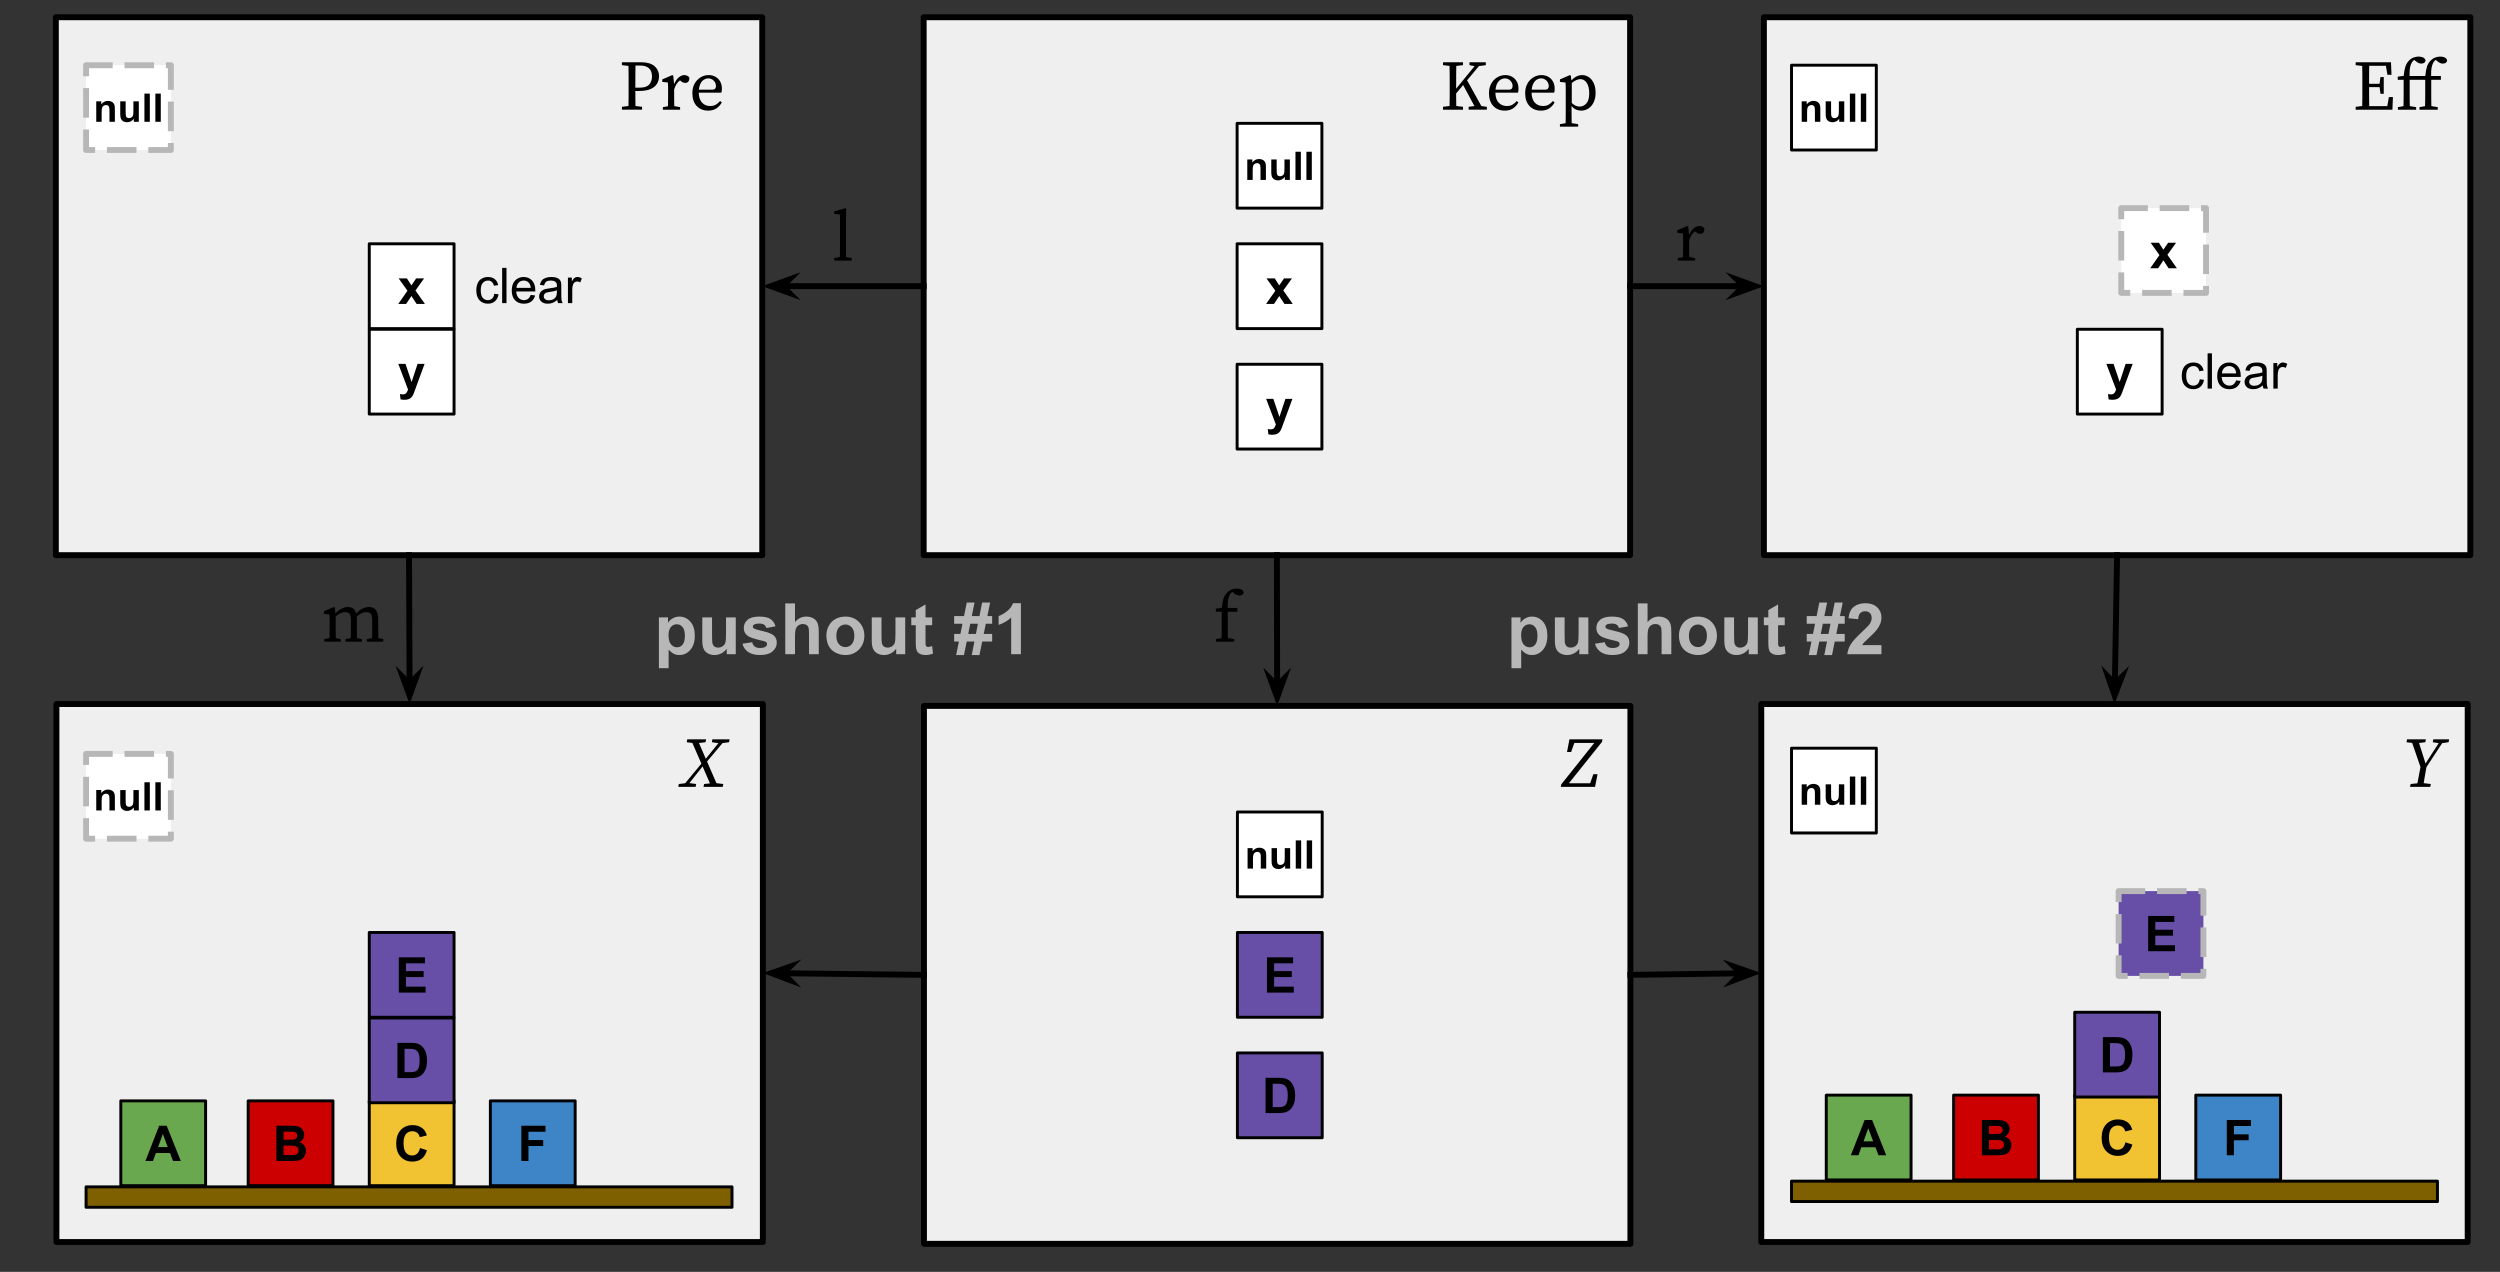 <svg version="1.1" viewBox="0.0 0.0 3383.283 1721.215" fill="none" stroke="none" stroke-linecap="square" stroke-miterlimit="10" xmlns:xlink="http://www.w3.org/1999/xlink" xmlns="http://www.w3.org/2000/svg"><rect x="0.0" y="0.0" width="3383.283" height="1721.215" fill="#333333" stroke="none"/><clipPath id="p.0"><path d="m0 0l3383.283 0l0 1721.215l-3383.283 0l0 -1721.215z" clip-rule="nonzero"/></clipPath><g clip-path="url(#p.0)"><path fill="#000000" fill-opacity="0.0" d="m0 0l3383.283 0l0 1721.215l-3383.283 0z" fill-rule="evenodd"/><path fill="#efefef" d="m2387.108 23.302l956.0 0l0 728.0l-956.0 0z" fill-rule="evenodd"/><path stroke="#000000" stroke-width="8.0" stroke-linejoin="round" stroke-linecap="butt" d="m2387.108 23.302l956.0 0l0 728.0l-956.0 0z" fill-rule="evenodd"/><path fill="#ffffff" d="m2811.286 445.633l114.74 0l0 114.74l-114.74 0z" fill-rule="evenodd"/><path stroke="#000000" stroke-width="4.0" stroke-linejoin="round" stroke-linecap="butt" d="m2811.286 445.633l114.74 0l0 114.74l-114.74 0z" fill-rule="evenodd"/><path fill="#000000" d="m2850.574 492.441l9.734 0l8.266 24.531l8.078 -24.531l9.469 0l-12.203 33.266l-2.188 6.016q-1.203 3.031 -2.297 4.625q-1.094 1.594 -2.516 2.578q-1.406 1.0 -3.469 1.547q-2.062 0.562 -4.672 0.562q-2.641 0 -5.172 -0.562l-0.812 -7.156q2.141 0.422 3.875 0.422q3.188 0 4.719 -1.875q1.531 -1.859 2.344 -4.766l-13.156 -34.656z" fill-rule="nonzero"/><path fill="#ffffff" d="m2870.704 281.657l114.74 0l0 114.74l-114.74 0z" fill-rule="evenodd"/><path stroke="#b7b7b7" stroke-width="8.0" stroke-linejoin="round" stroke-linecap="butt" stroke-dasharray="32.0,24.0" d="m2870.704 281.657l114.74 0l0 114.74l-114.74 0z" fill-rule="evenodd"/><path fill="#000000" d="m2909.929 363.027l12.469 -17.797l-11.953 -16.766l11.172 0l6.109 9.5l6.453 -9.5l10.734 0l-11.719 16.375l12.797 18.188l-11.234 0l-7.031 -10.703l-7.094 10.703l-10.703 0z" fill-rule="nonzero"/><path fill="#efefef" d="m75.559 23.302l956.0 0l0 728.0l-956.0 0z" fill-rule="evenodd"/><path stroke="#000000" stroke-width="8.0" stroke-linejoin="round" stroke-linecap="butt" d="m75.559 23.302l956.0 0l0 728.0l-956.0 0z" fill-rule="evenodd"/><path fill="#efefef" d="m2383.559 952.806l956.0 0l0 728.0l-956.0 0z" fill-rule="evenodd"/><path stroke="#000000" stroke-width="8.0" stroke-linejoin="round" stroke-linecap="butt" d="m2383.559 952.806l956.0 0l0 728.0l-956.0 0z" fill-rule="evenodd"/><path fill="#efefef" d="m76.365 952.806l956 0l0 728.0l-956 0z" fill-rule="evenodd"/><path stroke="#000000" stroke-width="8.0" stroke-linejoin="round" stroke-linecap="butt" d="m76.365 952.806l956 0l0 728.0l-956 0z" fill-rule="evenodd"/><path fill="#7f6000" d="m116.488 1606.22l874.142 0l0 27.591l-874.142 0z" fill-rule="evenodd"/><path stroke="#000000" stroke-width="4.0" stroke-linejoin="round" stroke-linecap="butt" d="m116.488 1606.22l874.142 0l0 27.591l-874.142 0z" fill-rule="evenodd"/><path fill="#cc0000" d="m335.858 1489.82l114.74 0l0 114.74l-114.74 0z" fill-rule="evenodd"/><path stroke="#000000" stroke-width="4.0" stroke-linejoin="round" stroke-linecap="butt" d="m335.858 1489.82l114.74 0l0 114.74l-114.74 0z" fill-rule="evenodd"/><path fill="#000000" d="m374.035 1523.471l19.078 0q5.672 0 8.453 0.484q2.781 0.469 4.969 1.969q2.203 1.484 3.656 3.984q1.469 2.484 1.469 5.578q0 3.344 -1.812 6.156q-1.797 2.797 -4.891 4.188q4.359 1.281 6.703 4.344q2.344 3.047 2.344 7.188q0 3.25 -1.516 6.328q-1.5 3.078 -4.125 4.922q-2.625 1.828 -6.453 2.25q-2.422 0.266 -11.625 0.328l-16.25 0l0 -47.719zm9.641 7.953l0 11.031l6.312 0q5.625 0 7.0 -0.172q2.469 -0.281 3.891 -1.703q1.422 -1.422 1.422 -3.734q0 -2.203 -1.234 -3.578q-1.219 -1.391 -3.625 -1.688q-1.438 -0.156 -8.234 -0.156l-5.531 0zm0 18.969l0 12.75l8.922 0q5.203 0 6.609 -0.281q2.141 -0.391 3.484 -1.906q1.359 -1.516 1.359 -4.047q0 -2.156 -1.047 -3.656q-1.031 -1.5 -3.0 -2.172q-1.969 -0.688 -8.547 -0.688l-7.781 0z" fill-rule="nonzero"/><path fill="#6aa84f" d="m163.511 1489.82l114.74 0l0 114.74l-114.74 0z" fill-rule="evenodd"/><path stroke="#000000" stroke-width="4.0" stroke-linejoin="round" stroke-linecap="butt" d="m163.511 1489.82l114.74 0l0 114.74l-114.74 0z" fill-rule="evenodd"/><path fill="#000000" d="m244.687 1571.19l-10.484 0l-4.156 -10.844l-19.078 0l-3.938 10.844l-10.219 0l18.578 -47.719l10.188 0l19.109 47.719zm-17.734 -18.875l-6.578 -17.703l-6.438 17.703l13.016 0z" fill-rule="nonzero"/><path fill="#f1c232" d="m499.738 1489.819l114.74 0l0 114.74l-114.74 0z" fill-rule="evenodd"/><path stroke="#000000" stroke-width="4.0" stroke-linejoin="round" stroke-linecap="butt" d="m499.738 1489.819l114.74 0l0 114.74l-114.74 0z" fill-rule="evenodd"/><path fill="#000000" d="m568.414 1553.642l9.344 2.969q-2.141 7.812 -7.141 11.609q-5.0 3.781 -12.672 3.781q-9.516 0 -15.641 -6.484q-6.109 -6.5 -6.109 -17.766q0 -11.906 6.141 -18.5q6.156 -6.594 16.188 -6.594q8.75 0 14.219 5.172q3.266 3.062 4.891 8.797l-9.547 2.281q-0.844 -3.719 -3.531 -5.859q-2.672 -2.156 -6.516 -2.156q-5.312 0 -8.625 3.812q-3.297 3.812 -3.297 12.328q0 9.047 3.25 12.891q3.266 3.844 8.469 3.844q3.844 0 6.609 -2.438q2.766 -2.438 3.969 -7.688z" fill-rule="nonzero"/><path fill="#674ea7" d="m499.738 1377.633l114.74 0l0 114.74l-114.74 0z" fill-rule="evenodd"/><path stroke="#000000" stroke-width="4.0" stroke-linejoin="round" stroke-linecap="butt" d="m499.738 1377.633l114.74 0l0 114.74l-114.74 0z" fill-rule="evenodd"/><path fill="#000000" d="m537.852 1411.285l17.609 0q5.953 0 9.078 0.922q4.203 1.234 7.188 4.391q3.0 3.156 4.562 7.734q1.562 4.562 1.562 11.266q0 5.891 -1.453 10.156q-1.797 5.203 -5.109 8.438q-2.516 2.438 -6.781 3.797q-3.188 1.016 -8.516 1.016l-18.141 0l0 -47.719zm9.641 8.078l0 31.594l7.188 0q4.031 0 5.828 -0.453q2.344 -0.578 3.891 -1.969q1.547 -1.406 2.516 -4.609q0.984 -3.219 0.984 -8.75q0 -5.531 -0.984 -8.484q-0.969 -2.969 -2.734 -4.625q-1.75 -1.656 -4.453 -2.25q-2.016 -0.453 -7.906 -0.453l-4.328 0z" fill-rule="nonzero"/><path fill="#674ea7" d="m499.738 1261.933l114.74 0l0 114.74l-114.74 0z" fill-rule="evenodd"/><path stroke="#000000" stroke-width="4.0" stroke-linejoin="round" stroke-linecap="butt" d="m499.738 1261.933l114.74 0l0 114.74l-114.74 0z" fill-rule="evenodd"/><path fill="#000000" d="m539.722 1343.303l0 -47.719l35.391 0l0 8.078l-25.75 0l0 10.578l23.953 0l0 8.031l-23.953 0l0 12.984l26.656 0l0 8.047l-36.297 0z" fill-rule="nonzero"/><path fill="#3d85c6" d="m663.617 1489.82l114.74 0l0 114.74l-114.74 0z" fill-rule="evenodd"/><path stroke="#000000" stroke-width="4.0" stroke-linejoin="round" stroke-linecap="butt" d="m663.617 1489.82l114.74 0l0 114.74l-114.74 0z" fill-rule="evenodd"/><path fill="#000000" d="m705.551 1571.19l0 -47.719l32.703 0l0 8.078l-23.078 0l0 11.297l19.922 0l0 8.062l-19.922 0l0 20.281l-9.625 0z" fill-rule="nonzero"/><path fill="#ffffff" d="m116.489 1020.253l114.74 0l0 114.74l-114.74 0z" fill-rule="evenodd"/><path stroke="#b7b7b7" stroke-width="8.0" stroke-linejoin="round" stroke-linecap="butt" stroke-dasharray="32.0,24.0" d="m116.489 1020.253l114.74 0l0 114.74l-114.74 0z" fill-rule="evenodd"/><path fill="#000000" d="m155.452 1096.823l-7.312 0l0 -14.109q0 -4.484 -0.469 -5.797q-0.469 -1.312 -1.531 -2.047q-1.047 -0.734 -2.531 -0.734q-1.906 0 -3.422 1.047q-1.5 1.047 -2.062 2.766q-0.562 1.719 -0.562 6.344l0 12.531l-7.312 0l0 -27.656l6.797 0l0 4.062q3.609 -4.688 9.109 -4.688q2.422 0 4.422 0.875q2.016 0.875 3.031 2.234q1.031 1.344 1.438 3.062q0.406 1.719 0.406 4.922l0 17.188zm25.622 0l0 -4.141q-1.516 2.219 -3.984 3.5q-2.453 1.266 -5.188 1.266q-2.781 0 -5.0 -1.219q-2.203 -1.234 -3.203 -3.438q-0.984 -2.219 -0.984 -6.125l0 -17.5l7.312 0l0 12.703q0 5.844 0.406 7.156q0.406 1.312 1.469 2.078q1.078 0.766 2.719 0.766q1.875 0 3.359 -1.016q1.484 -1.031 2.031 -2.547q0.547 -1.531 0.547 -7.469l0 -11.672l7.312 0l0 27.656l-6.797 0zm14.372 0l0 -38.172l7.312 0l0 38.172l-7.312 0zm14.816 0l0 -38.172l7.312 0l0 38.172l-7.312 0z" fill-rule="nonzero"/><path fill="#7f6000" d="m2424.488 1598.491l874.142 0l0 27.591l-874.142 0z" fill-rule="evenodd"/><path stroke="#000000" stroke-width="4.0" stroke-linejoin="round" stroke-linecap="butt" d="m2424.488 1598.491l874.142 0l0 27.591l-874.142 0z" fill-rule="evenodd"/><path fill="#cc0000" d="m2643.858 1482.09l114.74 0l0 114.74l-114.74 0z" fill-rule="evenodd"/><path stroke="#000000" stroke-width="4.0" stroke-linejoin="round" stroke-linecap="butt" d="m2643.858 1482.09l114.74 0l0 114.74l-114.74 0z" fill-rule="evenodd"/><path fill="#000000" d="m2682.035 1515.741l19.078 0q5.672 0 8.453 0.484q2.781 0.469 4.969 1.969q2.203 1.484 3.656 3.984q1.469 2.484 1.469 5.578q0 3.344 -1.812 6.156q-1.797 2.797 -4.891 4.188q4.359 1.281 6.703 4.344q2.344 3.047 2.344 7.188q0 3.25 -1.516 6.328q-1.5 3.078 -4.125 4.922q-2.625 1.828 -6.453 2.25q-2.422 0.266 -11.625 0.328l-16.25 0l0 -47.719zm9.641 7.953l0 11.031l6.312 0q5.625 0 7.0 -0.172q2.469 -0.281 3.891 -1.703q1.422 -1.422 1.422 -3.734q0 -2.203 -1.234 -3.578q-1.219 -1.391 -3.625 -1.688q-1.438 -0.156 -8.234 -0.156l-5.531 0zm0 18.969l0 12.75l8.922 0q5.203 0 6.609 -0.281q2.141 -0.391 3.484 -1.906q1.359 -1.516 1.359 -4.047q0 -2.156 -1.047 -3.656q-1.031 -1.5 -3.0 -2.172q-1.969 -0.688 -8.547 -0.688l-7.781 0z" fill-rule="nonzero"/><path fill="#6aa84f" d="m2471.51 1482.09l114.74 0l0 114.74l-114.74 0z" fill-rule="evenodd"/><path stroke="#000000" stroke-width="4.0" stroke-linejoin="round" stroke-linecap="butt" d="m2471.51 1482.09l114.74 0l0 114.74l-114.74 0z" fill-rule="evenodd"/><path fill="#000000" d="m2552.687 1563.46l-10.484 0l-4.156 -10.844l-19.078 0l-3.938 10.844l-10.219 0l18.578 -47.719l10.188 0l19.109 47.719zm-17.734 -18.875l-6.578 -17.703l-6.438 17.703l13.016 0z" fill-rule="nonzero"/><path fill="#f1c232" d="m2807.738 1482.089l114.74 0l0 114.74l-114.74 0z" fill-rule="evenodd"/><path stroke="#000000" stroke-width="4.0" stroke-linejoin="round" stroke-linecap="butt" d="m2807.738 1482.089l114.74 0l0 114.74l-114.74 0z" fill-rule="evenodd"/><path fill="#000000" d="m2876.415 1545.913l9.344 2.969q-2.141 7.812 -7.141 11.609q-5.0 3.781 -12.672 3.781q-9.516 0 -15.641 -6.484q-6.109 -6.5 -6.109 -17.766q0 -11.906 6.141 -18.5q6.156 -6.594 16.188 -6.594q8.75 0 14.219 5.172q3.266 3.062 4.891 8.797l-9.547 2.281q-0.844 -3.719 -3.531 -5.859q-2.672 -2.156 -6.516 -2.156q-5.312 0 -8.625 3.812q-3.297 3.812 -3.297 12.328q0 9.047 3.25 12.891q3.266 3.844 8.469 3.844q3.844 0 6.609 -2.438q2.766 -2.438 3.969 -7.688z" fill-rule="nonzero"/><path fill="#674ea7" d="m2807.738 1369.904l114.74 0l0 114.74l-114.74 0z" fill-rule="evenodd"/><path stroke="#000000" stroke-width="4.0" stroke-linejoin="round" stroke-linecap="butt" d="m2807.738 1369.904l114.74 0l0 114.74l-114.74 0z" fill-rule="evenodd"/><path fill="#000000" d="m2845.852 1403.555l17.609 0q5.953 0 9.078 0.922q4.203 1.234 7.188 4.391q3.0 3.156 4.562 7.734q1.562 4.562 1.562 11.266q0 5.891 -1.453 10.156q-1.797 5.203 -5.109 8.438q-2.516 2.438 -6.781 3.797q-3.188 1.016 -8.516 1.016l-18.141 0l0 -47.719zm9.641 8.078l0 31.594l7.188 0q4.031 0 5.828 -0.453q2.344 -0.578 3.891 -1.969q1.547 -1.406 2.516 -4.609q0.984 -3.219 0.984 -8.75q0 -5.531 -0.984 -8.484q-0.969 -2.969 -2.734 -4.625q-1.75 -1.656 -4.453 -2.25q-2.016 -0.453 -7.906 -0.453l-4.328 0z" fill-rule="nonzero"/><path fill="#674ea7" d="m2867.155 1205.928l114.74 0l0 114.74l-114.74 0z" fill-rule="evenodd"/><path stroke="#b7b7b7" stroke-width="8.0" stroke-linejoin="round" stroke-linecap="butt" stroke-dasharray="32.0,24.0" d="m2867.155 1205.928l114.74 0l0 114.74l-114.74 0z" fill-rule="evenodd"/><path fill="#000000" d="m2907.139 1287.297l0 -47.719l35.391 0l0 8.078l-25.75 0l0 10.578l23.953 0l0 8.031l-23.953 0l0 12.984l26.656 0l0 8.047l-36.297 0z" fill-rule="nonzero"/><path fill="#3d85c6" d="m2971.617 1482.09l114.74 0l0 114.74l-114.74 0z" fill-rule="evenodd"/><path stroke="#000000" stroke-width="4.0" stroke-linejoin="round" stroke-linecap="butt" d="m2971.617 1482.09l114.74 0l0 114.74l-114.74 0z" fill-rule="evenodd"/><path fill="#000000" d="m3013.55 1563.46l0 -47.719l32.703 0l0 8.078l-23.078 0l0 11.297l19.922 0l0 8.062l-19.922 0l0 20.281l-9.625 0z" fill-rule="nonzero"/><path fill="#ffffff" d="m2424.488 1012.523l114.74 0l0 114.74l-114.74 0z" fill-rule="evenodd"/><path stroke="#000000" stroke-width="4.0" stroke-linejoin="round" stroke-linecap="butt" d="m2424.488 1012.523l114.74 0l0 114.74l-114.74 0z" fill-rule="evenodd"/><path fill="#000000" d="m2463.452 1089.093l-7.312 0l0 -14.109q0 -4.484 -0.469 -5.797q-0.469 -1.312 -1.531 -2.047q-1.047 -0.734 -2.531 -0.734q-1.906 0 -3.422 1.047q-1.5 1.047 -2.062 2.766q-0.562 1.719 -0.562 6.344l0 12.531l-7.312 0l0 -27.656l6.797 0l0 4.062q3.609 -4.688 9.109 -4.688q2.422 0 4.422 0.875q2.016 0.875 3.031 2.234q1.031 1.344 1.438 3.062q0.406 1.719 0.406 4.922l0 17.188zm25.622 0l0 -4.141q-1.516 2.219 -3.984 3.5q-2.453 1.266 -5.188 1.266q-2.781 0 -5.0 -1.219q-2.203 -1.234 -3.203 -3.438q-0.984 -2.219 -0.984 -6.125l0 -17.5l7.312 0l0 12.703q0 5.844 0.406 7.156q0.406 1.312 1.469 2.078q1.078 0.766 2.719 0.766q1.875 0 3.359 -1.016q1.484 -1.031 2.031 -2.547q0.547 -1.531 0.547 -7.469l0 -11.672l7.312 0l0 27.656l-6.797 0zm14.372 0l0 -38.172l7.312 0l0 38.172l-7.312 0zm14.816 0l0 -38.172l7.312 0l0 38.172l-7.312 0z" fill-rule="nonzero"/><path fill="#ffffff" d="m499.738 445.633l114.74 0l0 114.74l-114.74 0z" fill-rule="evenodd"/><path stroke="#000000" stroke-width="4.0" stroke-linejoin="round" stroke-linecap="butt" d="m499.738 445.633l114.74 0l0 114.74l-114.74 0z" fill-rule="evenodd"/><path fill="#000000" d="m539.026 492.441l9.734 0l8.266 24.531l8.078 -24.531l9.469 0l-12.203 33.266l-2.188 6.016q-1.203 3.031 -2.297 4.625q-1.094 1.594 -2.516 2.578q-1.406 1.0 -3.469 1.547q-2.062 0.562 -4.672 0.562q-2.641 0 -5.172 -0.562l-0.812 -7.156q2.141 0.422 3.875 0.422q3.188 0 4.719 -1.875q1.531 -1.859 2.344 -4.766l-13.156 -34.656z" fill-rule="nonzero"/><path fill="#ffffff" d="m499.738 329.933l114.74 0l0 114.74l-114.74 0z" fill-rule="evenodd"/><path stroke="#000000" stroke-width="4.0" stroke-linejoin="round" stroke-linecap="butt" d="m499.738 329.933l114.74 0l0 114.74l-114.74 0z" fill-rule="evenodd"/><path fill="#000000" d="m538.963 411.303l12.469 -17.797l-11.953 -16.766l11.172 0l6.109 9.5l6.453 -9.5l10.734 0l-11.719 16.375l12.797 18.188l-11.234 0l-7.031 -10.703l-7.094 10.703l-10.703 0z" fill-rule="nonzero"/><path fill="#ffffff" d="m116.489 88.253l114.74 0l0 114.74l-114.74 0z" fill-rule="evenodd"/><path stroke="#b7b7b7" stroke-width="8.0" stroke-linejoin="round" stroke-linecap="butt" stroke-dasharray="32.0,24.0" d="m116.489 88.253l114.74 0l0 114.74l-114.74 0z" fill-rule="evenodd"/><path fill="#000000" d="m155.452 164.823l-7.312 0l0 -14.109q0 -4.484 -0.469 -5.797q-0.469 -1.312 -1.531 -2.047q-1.047 -0.734 -2.531 -0.734q-1.906 0 -3.422 1.047q-1.5 1.047 -2.062 2.766q-0.562 1.719 -0.562 6.344l0 12.531l-7.312 0l0 -27.656l6.797 0l0 4.062q3.609 -4.688 9.109 -4.688q2.422 0 4.422 0.875q2.016 0.875 3.031 2.234q1.031 1.344 1.438 3.062q0.406 1.719 0.406 4.922l0 17.188zm25.622 0l0 -4.141q-1.516 2.219 -3.984 3.5q-2.453 1.266 -5.188 1.266q-2.781 0 -5.0 -1.219q-2.203 -1.234 -3.203 -3.438q-0.984 -2.219 -0.984 -6.125l0 -17.5l7.312 0l0 12.703q0 5.844 0.406 7.156q0.406 1.312 1.469 2.078q1.078 0.766 2.719 0.766q1.875 0 3.359 -1.016q1.484 -1.031 2.031 -2.547q0.547 -1.531 0.547 -7.469l0 -11.672l7.312 0l0 27.656l-6.797 0zm14.372 0l0 -38.172l7.312 0l0 38.172l-7.312 0zm14.816 0l0 -38.172l7.312 0l0 38.172l-7.312 0z" fill-rule="nonzero"/><path fill="#ffffff" d="m2424.488 88.253l114.74 0l0 114.74l-114.74 0z" fill-rule="evenodd"/><path stroke="#000000" stroke-width="4.0" stroke-linejoin="round" stroke-linecap="butt" d="m2424.488 88.253l114.74 0l0 114.74l-114.74 0z" fill-rule="evenodd"/><path fill="#000000" d="m2463.452 164.823l-7.312 0l0 -14.109q0 -4.484 -0.469 -5.797q-0.469 -1.312 -1.531 -2.047q-1.047 -0.734 -2.531 -0.734q-1.906 0 -3.422 1.047q-1.5 1.047 -2.062 2.766q-0.562 1.719 -0.562 6.344l0 12.531l-7.312 0l0 -27.656l6.797 0l0 4.062q3.609 -4.688 9.109 -4.688q2.422 0 4.422 0.875q2.016 0.875 3.031 2.234q1.031 1.344 1.438 3.062q0.406 1.719 0.406 4.922l0 17.188zm25.622 0l0 -4.141q-1.516 2.219 -3.984 3.5q-2.453 1.266 -5.188 1.266q-2.781 0 -5.0 -1.219q-2.203 -1.234 -3.203 -3.438q-0.984 -2.219 -0.984 -6.125l0 -17.5l7.312 0l0 12.703q0 5.844 0.406 7.156q0.406 1.312 1.469 2.078q1.078 0.766 2.719 0.766q1.875 0 3.359 -1.016q1.484 -1.031 2.031 -2.547q0.547 -1.531 0.547 -7.469l0 -11.672l7.312 0l0 27.656l-6.797 0zm14.372 0l0 -38.172l7.312 0l0 38.172l-7.312 0zm14.816 0l0 -38.172l7.312 0l0 38.172l-7.312 0z" fill-rule="nonzero"/><path fill="#efefef" d="m1250.024 23.302l956.0 0l0 728.0l-956.0 0z" fill-rule="evenodd"/><path stroke="#000000" stroke-width="8.0" stroke-linejoin="round" stroke-linecap="butt" d="m1250.024 23.302l956.0 0l0 728.0l-956.0 0z" fill-rule="evenodd"/><path fill="#ffffff" d="m1674.202 492.948l114.74 0l0 114.74l-114.74 0z" fill-rule="evenodd"/><path stroke="#000000" stroke-width="4.0" stroke-linejoin="round" stroke-linecap="butt" d="m1674.202 492.948l114.74 0l0 114.74l-114.74 0z" fill-rule="evenodd"/><path fill="#000000" d="m1713.49 539.756l9.734 0l8.266 24.531l8.078 -24.531l9.469 0l-12.203 33.266l-2.188 6.016q-1.203 3.031 -2.297 4.625q-1.094 1.594 -2.516 2.578q-1.406 1.0 -3.469 1.547q-2.062 0.562 -4.672 0.562q-2.641 0 -5.172 -0.562l-0.812 -7.156q2.141 0.422 3.875 0.422q3.188 0 4.719 -1.875q1.531 -1.859 2.344 -4.766l-13.156 -34.656z" fill-rule="nonzero"/><path fill="#ffffff" d="m1674.202 329.933l114.74 0l0 114.74l-114.74 0z" fill-rule="evenodd"/><path stroke="#000000" stroke-width="4.0" stroke-linejoin="round" stroke-linecap="butt" d="m1674.202 329.933l114.74 0l0 114.74l-114.74 0z" fill-rule="evenodd"/><path fill="#000000" d="m1713.428 411.303l12.469 -17.797l-11.953 -16.766l11.172 0l6.109 9.5l6.453 -9.5l10.734 0l-11.719 16.375l12.797 18.188l-11.234 0l-7.031 -10.703l-7.094 10.703l-10.703 0z" fill-rule="nonzero"/><path fill="#ffffff" d="m1674.202 166.917l114.74 0l0 114.74l-114.74 0z" fill-rule="evenodd"/><path stroke="#000000" stroke-width="4.0" stroke-linejoin="round" stroke-linecap="butt" d="m1674.202 166.917l114.74 0l0 114.74l-114.74 0z" fill-rule="evenodd"/><path fill="#000000" d="m1713.166 243.487l-7.312 0l0 -14.109q0 -4.484 -0.469 -5.797q-0.469 -1.312 -1.531 -2.047q-1.047 -0.734 -2.531 -0.734q-1.906 0 -3.422 1.047q-1.5 1.047 -2.062 2.766q-0.562 1.719 -0.562 6.344l0 12.531l-7.312 0l0 -27.656l6.797 0l0 4.062q3.609 -4.688 9.109 -4.688q2.422 0 4.422 0.875q2.016 0.875 3.031 2.234q1.031 1.344 1.438 3.062q0.406 1.719 0.406 4.922l0 17.188zm25.622 0l0 -4.141q-1.516 2.219 -3.984 3.5q-2.453 1.266 -5.188 1.266q-2.781 0 -5.0 -1.219q-2.203 -1.234 -3.203 -3.438q-0.984 -2.219 -0.984 -6.125l0 -17.5l7.312 0l0 12.703q0 5.844 0.406 7.156q0.406 1.312 1.469 2.078q1.078 0.766 2.719 0.766q1.875 0 3.359 -1.016q1.484 -1.031 2.031 -2.547q0.547 -1.531 0.547 -7.469l0 -11.672l7.312 0l0 27.656l-6.797 0zm14.372 0l0 -38.172l7.312 0l0 38.172l-7.312 0zm14.816 0l0 -38.172l7.312 0l0 38.172l-7.312 0z" fill-rule="nonzero"/><path fill="#efefef" d="m1250.427 955.302l956.0 0l0 728l-956.0 0z" fill-rule="evenodd"/><path stroke="#000000" stroke-width="8.0" stroke-linejoin="round" stroke-linecap="butt" d="m1250.427 955.302l956.0 0l0 728l-956.0 0z" fill-rule="evenodd"/><path fill="#674ea7" d="m1674.605 1424.948l114.74 0l0 114.74l-114.74 0z" fill-rule="evenodd"/><path stroke="#000000" stroke-width="4.0" stroke-linejoin="round" stroke-linecap="butt" d="m1674.605 1424.948l114.74 0l0 114.74l-114.74 0z" fill-rule="evenodd"/><path fill="#000000" d="m1712.719 1458.6l17.609 0q5.953 0 9.078 0.922q4.203 1.234 7.188 4.391q3.0 3.156 4.562 7.734q1.562 4.562 1.562 11.266q0 5.891 -1.453 10.156q-1.797 5.203 -5.109 8.438q-2.516 2.438 -6.781 3.797q-3.188 1.016 -8.516 1.016l-18.141 0l0 -47.719zm9.641 8.078l0 31.594l7.188 0q4.031 0 5.828 -0.453q2.344 -0.578 3.891 -1.969q1.547 -1.406 2.516 -4.609q0.984 -3.219 0.984 -8.75q0 -5.531 -0.984 -8.484q-0.969 -2.969 -2.734 -4.625q-1.75 -1.656 -4.453 -2.25q-2.016 -0.453 -7.906 -0.453l-4.328 0z" fill-rule="nonzero"/><path fill="#674ea7" d="m1674.605 1261.933l114.74 0l0 114.74l-114.74 0z" fill-rule="evenodd"/><path stroke="#000000" stroke-width="4.0" stroke-linejoin="round" stroke-linecap="butt" d="m1674.605 1261.933l114.74 0l0 114.74l-114.74 0z" fill-rule="evenodd"/><path fill="#000000" d="m1714.59 1343.303l0 -47.719l35.391 0l0 8.078l-25.75 0l0 10.578l23.953 0l0 8.031l-23.953 0l0 12.984l26.656 0l0 8.047l-36.297 0z" fill-rule="nonzero"/><path fill="#ffffff" d="m1674.605 1098.917l114.74 0l0 114.74l-114.74 0z" fill-rule="evenodd"/><path stroke="#000000" stroke-width="4.0" stroke-linejoin="round" stroke-linecap="butt" d="m1674.605 1098.917l114.74 0l0 114.74l-114.74 0z" fill-rule="evenodd"/><path fill="#000000" d="m1713.569 1175.487l-7.312 0l0 -14.109q0 -4.484 -0.469 -5.797q-0.469 -1.312 -1.531 -2.047q-1.047 -0.734 -2.531 -0.734q-1.906 0 -3.422 1.047q-1.5 1.047 -2.062 2.766q-0.562 1.719 -0.562 6.344l0 12.531l-7.312 0l0 -27.656l6.797 0l0 4.062q3.609 -4.688 9.109 -4.688q2.422 0 4.422 0.875q2.016 0.875 3.031 2.234q1.031 1.344 1.438 3.062q0.406 1.719 0.406 4.922l0 17.188zm25.622 0l0 -4.141q-1.516 2.219 -3.984 3.5q-2.453 1.266 -5.188 1.266q-2.781 0 -5.0 -1.219q-2.203 -1.234 -3.203 -3.438q-0.984 -2.219 -0.984 -6.125l0 -17.5l7.312 0l0 12.703q0 5.844 0.406 7.156q0.406 1.312 1.469 2.078q1.078 0.766 2.719 0.766q1.875 0 3.359 -1.016q1.484 -1.031 2.031 -2.547q0.547 -1.531 0.547 -7.469l0 -11.672l7.312 0l0 27.656l-6.797 0zm14.372 0l0 -38.172l7.312 0l0 38.172l-7.312 0zm14.816 0l0 -38.172l7.312 0l0 38.172l-7.312 0z" fill-rule="nonzero"/><path fill="#000000" fill-opacity="0.0" d="m814.63 47.302l176.0 0l0 135.748l-176.0 0z" fill-rule="evenodd"/><path fill="#000000" d="m865.75 88.649l-5.75 0q-0.094 6.156 -0.141 12.547q-0.047 6.375 -0.047 12.797l0 4.609l6.328 0q8.734 0 12.469 -4.266q3.75 -4.281 3.75 -11.0q0 -7.0 -3.984 -10.844q-3.984 -3.844 -12.625 -3.844zm-24.094 -0.469l0 -3.938l25.828 0q12.188 0 18.281 5.328q6.109 5.328 6.109 13.766q0 5.375 -2.688 9.891q-2.688 4.516 -8.594 7.203q-5.906 2.688 -15.797 2.688l-4.984 0q0 5.188 0.047 10.188q0.047 4.984 0.141 10.172l8.922 1.047l0 3.938l-27.266 0l0 -3.938l8.844 -1.047q0.188 -6.062 0.188 -12.297q0 -6.234 0 -12.484l0 -4.703q0 -6.234 0 -12.422q0 -6.203 -0.188 -12.344l-8.844 -1.047zm55.396 60.281l0 -3.453l6.906 -1.25q0.109 -3.656 0.156 -7.922q0.047 -4.266 0.047 -7.531l0 -4.609q0 -3.938 -0.047 -6.531q-0.047 -2.594 -0.25 -5.469l-7.578 -0.859l0 -3.359l13.438 -5.859l1.438 0.953l1.062 11.328q2.391 -5.75 6.188 -9.016q3.797 -3.266 7.641 -3.266q2.203 0 4.125 0.969q1.922 0.953 2.781 2.578q0 7.016 -5.672 7.016q-1.625 0 -3.062 -0.625q-1.438 -0.625 -2.781 -1.781l-1.156 -1.062q-2.875 2.125 -4.797 5.203q-1.922 3.062 -3.172 7.188l0 7.203q0 3.172 0.047 7.391q0.047 4.219 0.141 7.875l7.875 1.438l0 3.453l-23.328 0zm61.445 -42.438q-2.688 0 -5.438 1.547q-2.734 1.531 -4.703 4.891q-1.953 3.359 -2.531 8.922l17.469 0q3.453 0 4.547 -1.438q1.109 -1.438 1.109 -3.547q0 -2.781 -1.391 -5.125q-1.391 -2.359 -3.75 -3.797q-2.344 -1.453 -5.312 -1.453zm-0.094 43.688q-9.703 0 -15.562 -6.281q-5.859 -6.297 -5.859 -17.344q0 -7.391 3.031 -12.859q3.031 -5.469 8.062 -8.531q5.047 -3.078 11.0 -3.078q4.984 0 9.016 2.203q4.031 2.203 6.422 6.297q2.406 4.078 2.406 9.922q0 1.641 -0.188 3.031q-0.188 1.391 -0.484 2.344l-30.625 0q0.203 8.844 4.422 13.453q4.219 4.609 11.141 4.609q4.609 0 7.672 -1.875q3.078 -1.875 5.672 -4.859l2.297 1.828q-2.688 5.094 -7.297 8.125q-4.609 3.016 -11.125 3.016z" fill-rule="nonzero"/><path fill="#000000" fill-opacity="0.0" d="m814.63 963.685l176.0 0l0 135.748l-176.0 0z" fill-rule="evenodd"/><path fill="#000000" d="m963.393 1004.454l0.672 -3.922l23.234 0l-0.672 3.922l-8.844 1.156l-20.922 24.969l12.672 29.281l9.312 1.141l-0.766 3.844l-26.016 0l0.859 -3.844l7.875 -0.859l-9.984 -22.938l-17.859 22.547l9.125 1.25l-0.672 3.844l-23.422 0l0.672 -3.844l8.641 -1.047l21.891 -26.5l-12.203 -28.031l-7.672 -0.969l0.766 -3.922l25.531 0l-0.859 3.922l-8.828 1.062l9.203 21.313l17.094 -21.125l-8.828 -1.25z" fill-rule="nonzero"/><path fill="#000000" fill-opacity="0.0" d="m1996.678 963.685l176.0 0l0 135.748l-176.0 0z" fill-rule="evenodd"/><path fill="#000000" d="m2120.673 1017.704l3.266 -17.172l44.734 0l-0.672 3.453l-44.828 56.063l28.797 0l4.312 -12.297l5.672 0l-3.359 17.094l-46.375 0l0.672 -3.359l44.641 -56.063l-26.969 0l-4.328 12.281l-5.562 0z" fill-rule="nonzero"/><path fill="#000000" fill-opacity="0.0" d="m3136.993 963.685l176.0 0l0 135.748l-176.0 0z" fill-rule="evenodd"/><path fill="#000000" d="m3256.763 1004.454l0.766 -3.922l25.438 0l-0.766 3.922l-8.453 1.062l8.75 27.75l17.844 -27.563l-8.062 -1.25l0.766 -3.922l21.406 0l-0.766 3.922l-8.641 1.25l-21.312 32.453q-0.953 5.375 -1.922 10.844q-0.953 5.469 -1.812 10.859l9.688 1.141l-0.766 3.844l-27.359 0l0.766 -3.844l9.219 -0.953l4.125 -22.078l-11.234 -32.547l-7.672 -0.969z" fill-rule="nonzero"/><path fill="#000000" fill-opacity="0.0" d="m1884.617 47.302l288.063 0l0 135.748l-288.063 0z" fill-rule="evenodd"/><path fill="#000000" d="m1952.859 88.181l0 -3.938l27.078 0l0 3.938l-9.125 1.047q-0.094 6.141 -0.141 12.344q-0.047 6.188 -0.047 12.422l0 6.047l24.953 -30.516l-6.906 -1.344l0 -3.938l22.078 0l0 3.938l-9.312 1.234l-16.031 19.297l19.391 34.859l7.391 0.953l0 3.938l-24.672 0l0 -3.938l7.875 -0.953l-15.266 -28.516l-9.5 11.422q0 3.844 0.047 8.172q0.047 4.312 0.141 8.828l9.125 1.047l0 3.938l-27.078 0l0 -3.938l8.844 -1.047q0.188 -6.062 0.188 -12.297q0 -6.234 0 -12.484l0 -4.703q0 -6.234 0 -12.422q0 -6.203 -0.188 -12.344l-8.844 -1.047zm83.721 17.844q-2.688 0 -5.438 1.547q-2.734 1.531 -4.703 4.891q-1.953 3.359 -2.531 8.922l17.469 0q3.453 0 4.547 -1.438q1.109 -1.438 1.109 -3.547q0 -2.781 -1.391 -5.125q-1.391 -2.359 -3.75 -3.797q-2.344 -1.453 -5.312 -1.453zm-0.094 43.688q-9.703 0 -15.562 -6.281q-5.859 -6.297 -5.859 -17.344q0 -7.391 3.031 -12.859q3.031 -5.469 8.062 -8.531q5.047 -3.078 11.0 -3.078q4.984 0 9.016 2.203q4.031 2.203 6.422 6.297q2.406 4.078 2.406 9.922q0 1.641 -0.188 3.031q-0.188 1.391 -0.484 2.344l-30.625 0q0.203 8.844 4.422 13.453q4.219 4.609 11.141 4.609q4.609 0 7.672 -1.875q3.078 -1.875 5.672 -4.859l2.297 1.828q-2.688 5.094 -7.297 8.125q-4.609 3.016 -11.125 3.016zm49.054 -43.688q-2.688 0 -5.438 1.547q-2.734 1.531 -4.703 4.891q-1.953 3.359 -2.531 8.922l17.469 0q3.453 0 4.547 -1.438q1.109 -1.438 1.109 -3.547q0 -2.781 -1.391 -5.125q-1.391 -2.359 -3.75 -3.797q-2.344 -1.453 -5.312 -1.453zm-0.094 43.688q-9.703 0 -15.562 -6.281q-5.859 -6.297 -5.859 -17.344q0 -7.391 3.031 -12.859q3.031 -5.469 8.062 -8.531q5.047 -3.078 11.0 -3.078q4.984 0 9.016 2.203q4.031 2.203 6.422 6.297q2.406 4.078 2.406 9.922q0 1.641 -0.188 3.031q-0.188 1.391 -0.484 2.344l-30.625 0q0.203 8.844 4.422 13.453q4.219 4.609 11.141 4.609q4.609 0 7.672 -1.875q3.078 -1.875 5.672 -4.859l2.297 1.828q-2.688 5.094 -7.297 8.125q-4.609 3.016 -11.125 3.016zm25.625 21.688l0 -3.359l7.688 -1.344q0.094 -3.938 0.141 -7.828q0.047 -3.875 0.047 -7.719l0 -27.453q0 -3.938 -0.047 -6.531q-0.047 -2.594 -0.25 -5.469l-7.578 -0.859l0 -3.359l13.438 -5.859l1.438 0.953l0.578 6.25q6.812 -7.203 14.5 -7.203q5.188 0 9.312 2.875q4.125 2.875 6.562 8.203q2.453 5.328 2.453 12.828q0 7.391 -2.594 12.813q-2.578 5.422 -7.047 8.406q-4.469 2.969 -10.125 2.969q-3.266 0 -6.484 -1.344q-3.219 -1.344 -6.281 -4.891l0 7.578q0 3.844 0.047 7.719q0.047 3.891 0.141 7.828l8.734 1.438l0 3.359l-24.672 0zm27.656 -64.313q-2.219 0 -5.094 1.109q-2.875 1.094 -6.531 4.172l0 26.969q2.688 2.594 5.281 3.75q2.594 1.156 5.281 1.156q5.375 0 9.219 -4.312q3.844 -4.328 3.844 -13.641q0 -9.219 -3.375 -14.203q-3.359 -5.0 -8.625 -5.0z" fill-rule="nonzero"/><path fill="#000000" fill-opacity="0.0" d="m3025.738 47.302l288.063 0l0 135.748l-288.063 0z" fill-rule="evenodd"/><path fill="#000000" d="m3187.964 88.181l0 -3.938l47.812 0l0.672 16.984l-5.469 0l-2.109 -12.188l-22.562 0q-0.094 6.141 -0.141 12.297q-0.047 6.141 -0.047 12.078l14.109 0l1.344 -9.109l4.406 0l0 22.656l-4.406 0l-1.25 -9.031l-14.203 0q0 7.203 0.047 13.5q0.047 6.281 0.141 12.234l24.484 0l2.109 -12.297l5.469 0l-0.672 17.094l-49.734 0l0 -3.938l8.844 -1.047q0.188 -6.062 0.188 -12.297q0 -6.234 0 -12.484l0 -4.703q0 -6.234 0 -12.422q0 -6.203 -0.188 -12.344l-8.844 -1.047zm57.122 60.281l0 -3.453l7.594 -1.344q0.094 -3.844 0.141 -7.672q0.047 -3.844 0.047 -7.688l0 -20.359l-7.969 0l0 -4.219l8.062 -1.062q0.766 -7.969 2.344 -12.719q1.594 -4.75 4.953 -8.109q2.969 -2.969 6.375 -4.125q3.422 -1.156 6.578 -1.156q3.469 0 6.0 1.203q2.547 1.203 3.312 3.984q-0.094 1.828 -1.625 3.078q-1.531 1.234 -4.219 1.234q-1.828 0 -3.516 -0.766q-1.672 -0.766 -3.406 -2.109l-2.594 -2.109q-0.281 0.188 -0.578 0.438q-0.281 0.234 -0.562 0.516q-2.688 2.688 -4.031 7.391q-1.344 4.703 -1.156 13.453l19.766 0l1.641 -0.203q0.672 -7.672 2.156 -12.422q1.484 -4.75 5.047 -8.312q3.062 -3.062 6.422 -4.219q3.359 -1.156 6.625 -1.156q3.359 0 5.953 1.203q2.594 1.203 3.266 3.984q-0.094 1.828 -1.641 3.078q-1.531 1.234 -4.219 1.234q-3.453 0 -6.906 -2.875l-2.688 -2.109q-0.391 0.281 -0.734 0.578q-0.328 0.281 -0.609 0.578q-2.5 2.484 -3.797 7.531q-1.297 5.047 -1.094 13.109l13.234 0l0 5.078l-13.047 0l0 20.359q0 3.844 0.047 7.641q0.047 3.781 0.141 7.625l8.641 1.438l0 3.453l-24.766 0l0 -3.453l7.578 -1.344q0.094 -3.844 0.141 -7.672q0.062 -3.844 0.062 -7.688l0 -20.359l-21.031 0l0 20.359q0 3.844 0.047 7.641q0.047 3.781 0.141 7.625l8.547 1.438l0 3.453l-24.672 0z" fill-rule="nonzero"/><path fill="#000000" fill-opacity="0.0" d="m1250.024 387.302l-218.457 0" fill-rule="evenodd"/><path stroke="#000000" stroke-width="8.0" stroke-linejoin="round" stroke-linecap="butt" d="m1250.024 387.302l-191.04 0" fill-rule="evenodd"/><path fill="#000000" stroke="#000000" stroke-width="8.0" stroke-linecap="butt" d="m1058.984 387.302l8.997 -8.997l-24.718 8.997l24.718 8.997z" fill-rule="evenodd"/><path fill="#000000" fill-opacity="0.0" d="m2206.024 387.302l181.071 0" fill-rule="evenodd"/><path stroke="#000000" stroke-width="8.0" stroke-linejoin="round" stroke-linecap="butt" d="m2206.024 387.302l153.654 0" fill-rule="evenodd"/><path fill="#000000" stroke="#000000" stroke-width="8.0" stroke-linecap="butt" d="m2359.678 387.302l-8.997 8.997l24.718 -8.997l-24.718 -8.997z" fill-rule="evenodd"/><path fill="#000000" fill-opacity="0.0" d="m1728.024 751.302l0.409 204.0" fill-rule="evenodd"/><path stroke="#000000" stroke-width="8.0" stroke-linejoin="round" stroke-linecap="butt" d="m1728.024 751.302l0.354 176.583" fill-rule="evenodd"/><path fill="#000000" stroke="#000000" stroke-width="8.0" stroke-linecap="butt" d="m1728.378 927.885l-9.015 -8.979l9.046 24.7l8.947 -24.736z" fill-rule="evenodd"/><path fill="#000000" fill-opacity="0.0" d="m553.559 751.302l0.819 201.512" fill-rule="evenodd"/><path stroke="#000000" stroke-width="8.0" stroke-linejoin="round" stroke-linecap="butt" d="m553.559 751.302l0.707 174.095" fill-rule="evenodd"/><path fill="#000000" stroke="#000000" stroke-width="8.0" stroke-linecap="butt" d="m554.267 925.397l-9.033 -8.96l9.097 24.681l8.896 -24.755z" fill-rule="evenodd"/><path fill="#000000" fill-opacity="0.0" d="m1250.427 1319.302l-218.047 -2.488" fill-rule="evenodd"/><path stroke="#000000" stroke-width="8.0" stroke-linejoin="round" stroke-linecap="butt" d="m1250.427 1319.302l-190.632 -2.175" fill-rule="evenodd"/><path fill="#000000" stroke="#000000" stroke-width="8.0" stroke-linecap="butt" d="m1059.794 1317.127l9.099 -8.893l-24.819 8.714l24.614 9.278z" fill-rule="evenodd"/><path fill="#000000" fill-opacity="0.0" d="m2206.427 1319.302l177.134 -2.488" fill-rule="evenodd"/><path stroke="#000000" stroke-width="8.0" stroke-linejoin="round" stroke-linecap="butt" d="m2206.427 1319.302l149.72 -2.103" fill-rule="evenodd"/><path fill="#000000" stroke="#000000" stroke-width="8.0" stroke-linecap="butt" d="m2356.146 1317.199l-8.87 9.122l24.589 -9.343l-24.842 -8.649z" fill-rule="evenodd"/><path fill="#000000" fill-opacity="0.0" d="m2865.108 751.302l-3.559 201.512" fill-rule="evenodd"/><path stroke="#000000" stroke-width="8.0" stroke-linejoin="round" stroke-linecap="butt" d="m2865.108 751.302l-3.075 174.099" fill-rule="evenodd"/><path fill="#000000" stroke="#000000" stroke-width="8.0" stroke-linecap="butt" d="m2862.033 925.401l-8.836 -9.154l8.559 24.873l9.432 -24.555z" fill-rule="evenodd"/><path fill="#000000" fill-opacity="0.0" d="m834.366 784.178l613.669 0l0 135.748l-613.669 0z" fill-rule="evenodd"/><path fill="#b7b7b7" d="m891.708 835.557l12.281 0l0 7.312q2.391 -3.75 6.469 -6.094q4.078 -2.344 9.047 -2.344q8.672 0 14.719 6.797q6.047 6.797 6.047 18.938q0 12.469 -6.094 19.391q-6.094 6.906 -14.766 6.906q-4.125 0 -7.484 -1.641q-3.344 -1.641 -7.047 -5.625l0 25.078l-13.172 0l0 -68.719zm13.031 24.047q0 8.391 3.328 12.406q3.328 4.0 8.109 4.0q4.594 0 7.641 -3.672q3.047 -3.688 3.047 -12.078q0 -7.828 -3.141 -11.625q-3.141 -3.797 -7.781 -3.797q-4.828 0 -8.016 3.734q-3.188 3.719 -3.188 11.031zm78.75 25.734l0 -7.453q-2.719 3.984 -7.156 6.281q-4.422 2.297 -9.344 2.297q-5.016 0 -9.0 -2.203q-3.984 -2.203 -5.766 -6.188q-1.781 -3.984 -1.781 -11.016l0 -31.5l13.172 0l0 22.875q0 10.5 0.719 12.875q0.734 2.359 2.656 3.75q1.922 1.375 4.875 1.375q3.375 0 6.047 -1.844q2.672 -1.859 3.656 -4.594q0.984 -2.75 0.984 -13.438l0 -21.0l13.172 0l0 49.781l-12.234 0zm21.234 -14.203l13.219 -2.016q0.844 3.844 3.422 5.844q2.578 1.984 7.219 1.984q5.109 0 7.688 -1.875q1.734 -1.312 1.734 -3.516q0 -1.5 -0.938 -2.484q-0.984 -0.938 -4.406 -1.734q-15.937 -3.516 -20.203 -6.422q-5.906 -4.031 -5.906 -11.203q0 -6.469 5.109 -10.875q5.109 -4.406 15.844 -4.406q10.219 0 15.188 3.328q4.969 3.328 6.844 9.844l-12.422 2.297q-0.797 -2.906 -3.031 -4.453q-2.219 -1.547 -6.344 -1.547q-5.203 0 -7.453 1.453q-1.5 1.031 -1.5 2.672q0 1.406 1.312 2.391q1.781 1.312 12.297 3.703q10.531 2.391 14.703 5.859q4.125 3.516 4.125 9.797q0 6.844 -5.719 11.766q-5.719 4.922 -16.922 4.922q-10.172 0 -16.109 -4.125q-5.922 -4.125 -7.75 -11.203zm71.156 -54.516l0 25.266q6.375 -7.453 15.234 -7.453q4.547 0 8.203 1.688q3.656 1.688 5.5 4.312q1.859 2.625 2.531 5.812q0.688 3.188 0.688 9.891l0 29.203l-13.172 0l0 -26.297q0 -7.828 -0.75 -9.938q-0.75 -2.109 -2.656 -3.344q-1.891 -1.25 -4.75 -1.25q-3.281 0 -5.859 1.594q-2.578 1.594 -3.781 4.812q-1.188 3.203 -1.188 9.484l0 24.938l-13.172 0l0 -68.719l13.172 0zm42.469 43.125q0 -6.562 3.234 -12.703q3.234 -6.141 9.156 -9.375q5.938 -3.234 13.25 -3.234q11.297 0 18.516 7.344q7.219 7.328 7.219 18.531q0 11.297 -7.297 18.734q-7.281 7.422 -18.344 7.422q-6.844 0 -13.062 -3.094q-6.203 -3.094 -9.438 -9.062q-3.234 -5.984 -3.234 -14.562zm13.5 0.703q0 7.406 3.516 11.344q3.516 3.938 8.672 3.938q5.156 0 8.641 -3.938q3.5 -3.938 3.5 -11.438q0 -7.312 -3.5 -11.25q-3.484 -3.938 -8.641 -3.938q-5.156 0 -8.672 3.938q-3.516 3.938 -3.516 11.344zm80.953 24.891l0 -7.453q-2.719 3.984 -7.156 6.281q-4.422 2.297 -9.344 2.297q-5.016 0 -9.0 -2.203q-3.984 -2.203 -5.766 -6.188q-1.781 -3.984 -1.781 -11.016l0 -31.5l13.172 0l0 22.875q0 10.5 0.719 12.875q0.734 2.359 2.656 3.75q1.922 1.375 4.875 1.375q3.375 0 6.047 -1.844q2.672 -1.859 3.656 -4.594q0.984 -2.75 0.984 -13.438l0 -21.0l13.172 0l0 49.781l-12.234 0zm48.703 -49.781l0 10.5l-9.0 0l0 20.062q0 6.094 0.25 7.109q0.266 1.0 1.172 1.656q0.922 0.656 2.234 0.656q1.828 0 5.297 -1.266l1.125 10.219q-4.594 1.969 -10.406 1.969q-3.562 0 -6.422 -1.188q-2.859 -1.203 -4.203 -3.094q-1.328 -1.906 -1.844 -5.141q-0.422 -2.297 -0.422 -9.281l0 -21.703l-6.047 0l0 -10.5l6.047 0l0 -9.891l13.219 -7.688l0 17.578l9.0 0zm36.141 32.672l-6.375 0l0 -10.312l8.438 0l2.812 -13.828l-11.25 0l0 -10.359l13.359 0l3.703 -18.281l10.5 0l-3.703 18.281l10.359 0l3.609 -18.281l10.875 0l-3.75 18.281l6.469 0l0 10.359l-8.578 0l-2.812 13.828l11.391 0l0 10.312l-13.5 0l-3.703 18.281l-10.453 0l3.609 -18.281l-10.406 0l-3.703 18.281l-10.594 0l3.703 -18.281zm15.422 -24.141l-2.766 13.828l10.406 0l2.719 -13.828l-10.359 0zm68.531 41.25l-13.172 0l0 -49.641q-7.219 6.75 -17.016 9.984l0 -11.953q5.156 -1.688 11.203 -6.391q6.047 -4.719 8.297 -11.0l10.688 0l0 69.0z" fill-rule="nonzero"/><path fill="#000000" fill-opacity="0.0" d="m1988.157 784.18l613.669 0l0 135.748l-613.669 0z" fill-rule="evenodd"/><path fill="#b7b7b7" d="m2045.5 835.559l12.281 0l0 7.312q2.391 -3.75 6.469 -6.094q4.078 -2.344 9.047 -2.344q8.672 0 14.719 6.797q6.047 6.797 6.047 18.938q0 12.469 -6.094 19.391q-6.094 6.906 -14.766 6.906q-4.125 0 -7.484 -1.641q-3.344 -1.641 -7.047 -5.625l0 25.078l-13.172 0l0 -68.719zm13.031 24.047q0 8.391 3.328 12.406q3.328 4.0 8.109 4.0q4.594 0 7.641 -3.672q3.047 -3.688 3.047 -12.078q0 -7.828 -3.141 -11.625q-3.141 -3.797 -7.781 -3.797q-4.828 0 -8.016 3.734q-3.188 3.719 -3.188 11.031zm78.75 25.734l0 -7.453q-2.719 3.984 -7.156 6.281q-4.422 2.297 -9.344 2.297q-5.016 0 -9.0 -2.203q-3.984 -2.203 -5.766 -6.188q-1.781 -3.984 -1.781 -11.016l0 -31.5l13.172 0l0 22.875q0 10.5 0.719 12.875q0.734 2.359 2.656 3.75q1.922 1.375 4.875 1.375q3.375 0 6.047 -1.844q2.672 -1.859 3.656 -4.594q0.984 -2.75 0.984 -13.438l0 -21.0l13.172 0l0 49.781l-12.234 0zm21.234 -14.203l13.219 -2.016q0.844 3.844 3.422 5.844q2.578 1.984 7.219 1.984q5.109 0 7.688 -1.875q1.734 -1.312 1.734 -3.516q0 -1.5 -0.938 -2.484q-0.984 -0.938 -4.406 -1.734q-15.938 -3.516 -20.203 -6.422q-5.906 -4.031 -5.906 -11.203q0 -6.469 5.109 -10.875q5.109 -4.406 15.844 -4.406q10.219 0 15.188 3.328q4.969 3.328 6.844 9.844l-12.422 2.297q-0.797 -2.906 -3.031 -4.453q-2.219 -1.547 -6.344 -1.547q-5.203 0 -7.453 1.453q-1.5 1.031 -1.5 2.672q0 1.406 1.312 2.391q1.781 1.312 12.297 3.703q10.531 2.391 14.703 5.859q4.125 3.516 4.125 9.797q0 6.844 -5.719 11.766q-5.719 4.922 -16.922 4.922q-10.172 0 -16.109 -4.125q-5.922 -4.125 -7.75 -11.203zm71.156 -54.516l0 25.266q6.375 -7.453 15.234 -7.453q4.547 0 8.203 1.688q3.656 1.688 5.5 4.312q1.859 2.625 2.531 5.812q0.688 3.188 0.688 9.891l0 29.203l-13.172 0l0 -26.297q0 -7.828 -0.75 -9.938q-0.75 -2.109 -2.656 -3.344q-1.891 -1.25 -4.75 -1.25q-3.281 0 -5.859 1.594q-2.578 1.594 -3.781 4.812q-1.188 3.203 -1.188 9.484l0 24.938l-13.172 0l0 -68.719l13.172 0zm42.469 43.125q0 -6.562 3.234 -12.703q3.234 -6.141 9.156 -9.375q5.938 -3.234 13.25 -3.234q11.297 0 18.516 7.344q7.219 7.328 7.219 18.531q0 11.297 -7.297 18.734q-7.281 7.422 -18.344 7.422q-6.844 0 -13.062 -3.094q-6.203 -3.094 -9.438 -9.062q-3.234 -5.984 -3.234 -14.562zm13.5 0.703q0 7.406 3.516 11.344q3.516 3.938 8.672 3.938q5.156 0 8.641 -3.938q3.5 -3.938 3.5 -11.438q0 -7.312 -3.5 -11.25q-3.484 -3.938 -8.641 -3.938q-5.156 0 -8.672 3.938q-3.516 3.938 -3.516 11.344zm80.953 24.891l0 -7.453q-2.719 3.984 -7.156 6.281q-4.422 2.297 -9.344 2.297q-5.016 0 -9.0 -2.203q-3.984 -2.203 -5.766 -6.188q-1.781 -3.984 -1.781 -11.016l0 -31.5l13.172 0l0 22.875q0 10.5 0.719 12.875q0.734 2.359 2.656 3.75q1.922 1.375 4.875 1.375q3.375 0 6.047 -1.844q2.672 -1.859 3.656 -4.594q0.984 -2.75 0.984 -13.438l0 -21.0l13.172 0l0 49.781l-12.234 0zm48.703 -49.781l0 10.5l-9.0 0l0 20.062q0 6.094 0.25 7.109q0.266 1.0 1.172 1.656q0.922 0.656 2.234 0.656q1.828 0 5.297 -1.266l1.125 10.219q-4.594 1.969 -10.406 1.969q-3.562 0 -6.422 -1.188q-2.859 -1.203 -4.203 -3.094q-1.328 -1.906 -1.844 -5.141q-0.422 -2.297 -0.422 -9.281l0 -21.703l-6.047 0l0 -10.5l6.047 0l0 -9.891l13.219 -7.688l0 17.578l9.0 0zm36.141 32.672l-6.375 0l0 -10.312l8.438 0l2.812 -13.828l-11.25 0l0 -10.359l13.359 0l3.703 -18.281l10.5 0l-3.703 18.281l10.359 0l3.609 -18.281l10.875 0l-3.75 18.281l6.469 0l0 10.359l-8.578 0l-2.812 13.828l11.391 0l0 10.312l-13.5 0l-3.703 18.281l-10.453 0l3.609 -18.281l-10.406 0l-3.703 18.281l-10.594 0l3.703 -18.281zm15.422 -24.141l-2.766 13.828l10.406 0l2.719 -13.828l-10.359 0zm79.312 29.016l0 12.234l-46.172 0q0.75 -6.938 4.5 -13.141q3.75 -6.219 14.812 -16.484q8.906 -8.297 10.922 -11.25q2.719 -4.078 2.719 -8.062q0 -4.406 -2.375 -6.766q-2.359 -2.375 -6.531 -2.375q-4.125 0 -6.562 2.484q-2.438 2.484 -2.812 8.25l-13.125 -1.312q1.172 -10.875 7.359 -15.609q6.188 -4.734 15.469 -4.734q10.172 0 15.984 5.484q5.812 5.484 5.812 13.641q0 4.641 -1.672 8.844q-1.656 4.188 -5.266 8.781q-2.391 3.047 -8.625 8.766q-6.234 5.719 -7.906 7.594q-1.656 1.875 -2.688 3.656l26.156 0z" fill-rule="nonzero"/><path fill="#000000" fill-opacity="0.0" d="m632.987 337.207l176.0 0l0 100.189l-176.0 0z" fill-rule="evenodd"/><path fill="#000000" d="m668.94 397.551l5.75 0.75q-0.938 5.953 -4.828 9.328q-3.891 3.359 -9.547 3.359q-7.094 0 -11.406 -4.641q-4.312 -4.641 -4.312 -13.297q0 -5.594 1.844 -9.781q1.859 -4.203 5.641 -6.297q3.797 -2.109 8.266 -2.109q5.625 0 9.203 2.844q3.578 2.844 4.594 8.094l-5.703 0.875q-0.812 -3.484 -2.875 -5.234q-2.062 -1.766 -5.0 -1.766q-4.422 0 -7.188 3.172q-2.766 3.172 -2.766 10.047q0 6.969 2.672 10.125q2.672 3.156 6.969 3.156q3.438 0 5.75 -2.109q2.312 -2.125 2.938 -6.516zm10.641 12.656l0 -47.719l5.859 0l0 47.719l-5.859 0zm38.606 -11.125l6.047 0.75q-1.438 5.297 -5.312 8.234q-3.859 2.922 -9.891 2.922q-7.578 0 -12.031 -4.672q-4.438 -4.672 -4.438 -13.094q0 -8.734 4.484 -13.547q4.5 -4.812 11.656 -4.812q6.938 0 11.328 4.719q4.391 4.719 4.391 13.281q0 0.516 -0.031 1.562l-25.766 0q0.312 5.688 3.203 8.719q2.906 3.031 7.234 3.031q3.234 0 5.5 -1.688q2.281 -1.703 3.625 -5.406zm-19.25 -9.484l19.312 0q-0.391 -4.359 -2.219 -6.531q-2.797 -3.391 -7.25 -3.391q-4.047 0 -6.797 2.703q-2.75 2.703 -3.047 7.219zm55.212 16.344q-3.266 2.766 -6.281 3.906q-3.0 1.141 -6.453 1.141q-5.688 0 -8.75 -2.781q-3.062 -2.781 -3.062 -7.109q0 -2.547 1.156 -4.641q1.156 -2.094 3.031 -3.359q1.875 -1.281 4.219 -1.938q1.719 -0.453 5.203 -0.875q7.094 -0.844 10.438 -2.016q0.047 -1.203 0.047 -1.531q0 -3.578 -1.672 -5.047q-2.234 -1.984 -6.672 -1.984q-4.125 0 -6.094 1.453q-1.969 1.453 -2.922 5.125l-5.719 -0.781q0.781 -3.672 2.562 -5.938q1.797 -2.266 5.172 -3.484q3.391 -1.219 7.844 -1.219q4.438 0 7.203 1.047q2.766 1.031 4.062 2.609q1.312 1.578 1.828 3.984q0.297 1.5 0.297 5.406l0 7.812q0 8.172 0.375 10.344q0.375 2.156 1.469 4.141l-6.109 0q-0.922 -1.828 -1.172 -4.266zm-0.5 -13.078q-3.188 1.297 -9.562 2.203q-3.609 0.531 -5.109 1.188q-1.5 0.641 -2.312 1.891q-0.812 1.25 -0.812 2.781q0 2.344 1.766 3.906q1.781 1.562 5.203 1.562q3.375 0 6.016 -1.469q2.641 -1.484 3.875 -4.062q0.938 -1.984 0.938 -5.859l0 -2.141zm14.946 17.344l0 -34.562l5.266 0l0 5.234q2.031 -3.672 3.734 -4.844q1.703 -1.172 3.766 -1.172q2.953 0 6.016 1.891l-2.016 5.438q-2.156 -1.281 -4.297 -1.281q-1.922 0 -3.453 1.156q-1.531 1.156 -2.188 3.203q-0.969 3.125 -0.969 6.844l0 18.094l-5.859 0z" fill-rule="nonzero"/><path fill="#000000" fill-opacity="0.0" d="m2940.987 452.908l176.0 0l0 100.189l-176.0 0z" fill-rule="evenodd"/><path fill="#000000" d="m2976.94 513.252l5.75 0.75q-0.938 5.953 -4.828 9.328q-3.891 3.359 -9.547 3.359q-7.094 0 -11.406 -4.641q-4.312 -4.641 -4.312 -13.297q0 -5.594 1.844 -9.781q1.859 -4.203 5.641 -6.297q3.797 -2.109 8.266 -2.109q5.625 0 9.203 2.844q3.578 2.844 4.594 8.094l-5.703 0.875q-0.812 -3.484 -2.875 -5.234q-2.062 -1.766 -5.0 -1.766q-4.422 0 -7.188 3.172q-2.766 3.172 -2.766 10.047q0 6.969 2.672 10.125q2.672 3.156 6.969 3.156q3.438 0 5.75 -2.109q2.312 -2.125 2.938 -6.516zm10.641 12.656l0 -47.719l5.859 0l0 47.719l-5.859 0zm38.606 -11.125l6.047 0.75q-1.438 5.297 -5.312 8.234q-3.859 2.922 -9.891 2.922q-7.578 0 -12.031 -4.672q-4.438 -4.672 -4.438 -13.094q0 -8.734 4.484 -13.547q4.5 -4.812 11.656 -4.812q6.938 0 11.328 4.719q4.391 4.719 4.391 13.281q0 0.516 -0.031 1.562l-25.766 0q0.312 5.688 3.203 8.719q2.906 3.031 7.234 3.031q3.234 0 5.5 -1.688q2.281 -1.703 3.625 -5.406zm-19.25 -9.484l19.312 0q-0.391 -4.359 -2.219 -6.531q-2.797 -3.391 -7.25 -3.391q-4.047 0 -6.797 2.703q-2.75 2.703 -3.047 7.219zm55.212 16.344q-3.266 2.766 -6.281 3.906q-3.0 1.141 -6.453 1.141q-5.688 0 -8.75 -2.781q-3.062 -2.781 -3.062 -7.109q0 -2.547 1.156 -4.641q1.156 -2.094 3.031 -3.359q1.875 -1.281 4.219 -1.938q1.719 -0.453 5.203 -0.875q7.094 -0.844 10.438 -2.016q0.047 -1.203 0.047 -1.531q0 -3.578 -1.672 -5.047q-2.234 -1.984 -6.672 -1.984q-4.125 0 -6.094 1.453q-1.969 1.453 -2.922 5.125l-5.719 -0.781q0.781 -3.672 2.562 -5.938q1.797 -2.266 5.172 -3.484q3.391 -1.219 7.844 -1.219q4.438 0 7.203 1.047q2.766 1.031 4.062 2.609q1.312 1.578 1.828 3.984q0.297 1.5 0.297 5.406l0 7.812q0 8.172 0.375 10.344q0.375 2.156 1.469 4.141l-6.109 0q-0.922 -1.828 -1.172 -4.266zm-0.5 -13.078q-3.188 1.297 -9.562 2.203q-3.609 0.531 -5.109 1.188q-1.5 0.641 -2.312 1.891q-0.812 1.25 -0.812 2.781q0 2.344 1.766 3.906q1.781 1.562 5.203 1.562q3.375 0 6.016 -1.469q2.641 -1.484 3.875 -4.062q0.938 -1.984 0.938 -5.859l0 -2.141zm14.946 17.344l0 -34.562l5.266 0l0 5.234q2.031 -3.672 3.734 -4.844q1.703 -1.172 3.766 -1.172q2.953 0 6.016 1.891l-2.016 5.438q-2.156 -1.281 -4.297 -1.281q-1.922 0 -3.453 1.156q-1.531 1.156 -2.188 3.203q-0.969 3.125 -0.969 6.844l0 18.094l-5.859 0z" fill-rule="nonzero"/><path fill="#000000" fill-opacity="0.0" d="m1113.782 251.543l54.016 0l0 135.748l-54.016 0z" fill-rule="evenodd"/><path fill="#000000" d="m1128.892 352.703l0 -3.453l7.672 -1.344q0.094 -3.938 0.141 -7.719q0.047 -3.797 0.047 -7.641l0 -42.141l-7.859 -0.969l0 -3.359l14.969 -4.312l1.344 0.766l-0.375 13.625l0 36.391q0 3.844 0.047 7.688q0.047 3.828 0.141 7.672l7.672 1.344l0 3.453l-23.797 0z" fill-rule="nonzero"/><path fill="#000000" fill-opacity="0.0" d="m2257.605 251.549l54.016 0l0 135.748l-54.016 0z" fill-rule="evenodd"/><path fill="#000000" d="m2270.636 352.709l0 -3.453l6.906 -1.25q0.109 -3.656 0.156 -7.922q0.047 -4.266 0.047 -7.531l0 -4.609q0 -3.938 -0.047 -6.531q-0.047 -2.594 -0.25 -5.469l-7.578 -0.859l0 -3.359l13.438 -5.859l1.438 0.953l1.062 11.328q2.391 -5.75 6.188 -9.016q3.797 -3.266 7.641 -3.266q2.203 0 4.125 0.969q1.922 0.953 2.781 2.578q0 7.016 -5.672 7.016q-1.625 0 -3.062 -0.625q-1.438 -0.625 -2.781 -1.781l-1.156 -1.062q-2.875 2.125 -4.797 5.203q-1.922 3.062 -3.172 7.188l0 7.203q0 3.172 0.047 7.391q0.047 4.219 0.141 7.875l7.875 1.438l0 3.453l-23.328 0z" fill-rule="nonzero"/><path fill="#000000" fill-opacity="0.0" d="m1632.121 767.178l54.016 0l0 135.748l-54.016 0z" fill-rule="evenodd"/><path fill="#000000" d="m1645.59 868.338l0 -3.453l7.594 -1.344q0.094 -3.844 0.141 -7.672q0.047 -3.844 0.047 -7.688l0 -20.359l-7.969 0l0 -4.219l8.156 -1.062q0.672 -7.672 2.156 -12.422q1.5 -4.75 5.047 -8.312q3.078 -3.062 6.438 -4.219q3.359 -1.156 6.625 -1.156q3.359 0 5.938 1.203q2.594 1.203 3.266 3.984q-0.094 1.828 -1.625 3.078q-1.531 1.234 -4.219 1.234q-3.469 0 -6.922 -2.875l-2.688 -2.109q-0.375 0.281 -0.719 0.578q-0.328 0.281 -0.625 0.578q-2.5 2.484 -3.797 7.531q-1.281 5.047 -1.094 13.109l13.25 0l0 5.078l-13.062 0l0 20.359q0 3.844 0.047 7.641q0.047 3.781 0.141 7.625l8.641 1.438l0 3.453l-24.766 0z" fill-rule="nonzero"/><path fill="#000000" fill-opacity="0.0" d="m425.984 767.178l54.016 0l0 135.748l-54.016 0z" fill-rule="evenodd"/><path fill="#000000" d="m438.828 868.338l0 -3.453l7.094 -1.344q0.109 -3.656 0.156 -7.875q0.047 -4.219 0.047 -7.484l0 -4.609q0 -3.938 -0.047 -6.531q-0.047 -2.594 -0.25 -5.469l-7.578 -0.859l0 -3.359l13.438 -5.859l1.438 0.953l0.766 7.781q3.359 -3.844 7.875 -6.281q4.516 -2.453 8.938 -2.453q4.5 0 7.328 2.109q2.844 2.109 4.094 6.906q3.641 -4.516 8.156 -6.766q4.516 -2.25 9.219 -2.25q5.859 0 9.062 3.938q3.219 3.938 3.219 12.859l0 9.891q0 3.266 0.047 7.484q0.047 4.219 0.141 7.875l6.734 1.344l0 3.453l-22.281 0l0 -3.453l7.109 -1.344q0.094 -3.562 0.141 -7.828q0.047 -4.266 0.047 -7.531l0 -8.359q0 -6.719 -1.922 -9.062q-1.922 -2.359 -6.141 -2.359q-2.969 0 -6.094 1.344q-3.125 1.344 -6.766 4.703q0.094 1.062 0.141 2.266q0.047 1.188 0.047 2.531l0 8.938q0 3.266 0.047 7.484q0.047 4.219 0.141 7.875l6.719 1.344l0 3.453l-22.266 0l0 -3.453l7.109 -1.344q0.094 -3.562 0.141 -7.828q0.047 -4.266 0.047 -7.531l0 -8.156q0 -6.531 -1.828 -9.078q-1.828 -2.547 -6.047 -2.547q-3.266 0 -6.25 1.344q-2.969 1.344 -6.516 4.422l0 14.016q0 3.172 0.047 7.438q0.047 4.266 0.141 7.922l6.625 1.344l0 3.453l-22.266 0z" fill-rule="nonzero"/></g></svg>